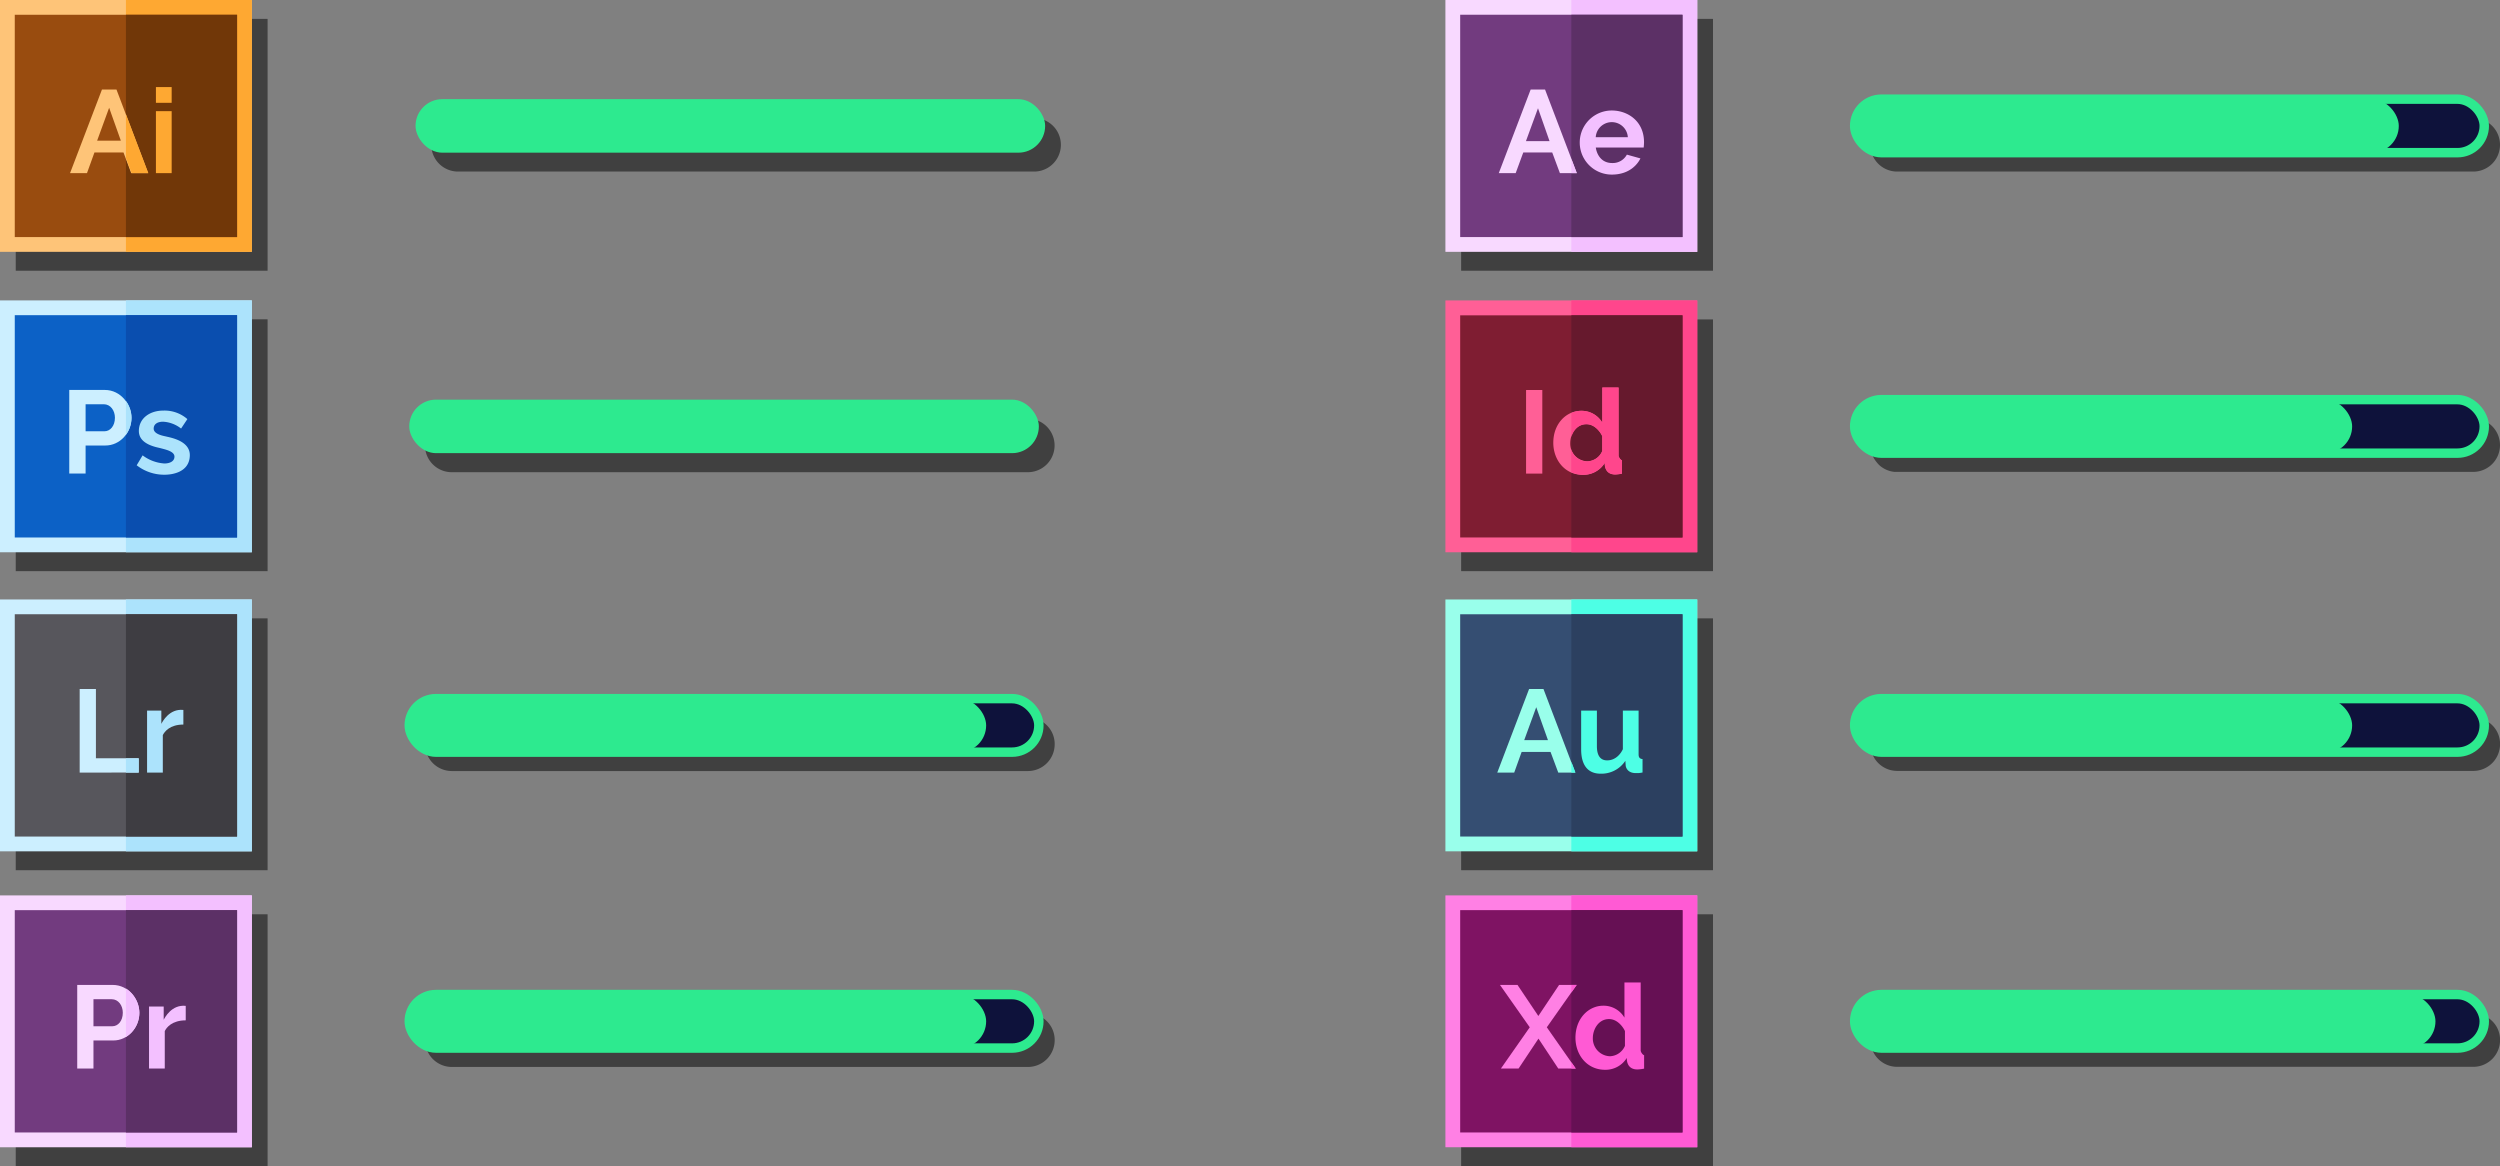 <svg xmlns="http://www.w3.org/2000/svg" viewBox="0 0 794.15 370.43"><rect x="0" y="0" width="794.15" height="370.43" fill="#808080" stroke="none"/><defs><style>.cls-1{opacity:0.5;}.cls-2{fill:#fec478;}.cls-3{fill:#fea832;}.cls-4{fill:#994c0f;}.cls-5{fill:#713708;}.cls-6{fill:#ccefff;}.cls-7{fill:#ace3fc;}.cls-8{fill:#57565c;}.cls-9{fill:#3e3d42;}.cls-10{fill:#0c61c6;}.cls-11{fill:#0a4eaf;}.cls-12{fill:#f8d9ff;}.cls-13{fill:#f3c0ff;}.cls-14{fill:#723b7f;}.cls-15{fill:#5c3066;}.cls-16{fill:#2dea8f;}.cls-17{fill:#0e123b;}.cls-18{fill:none;stroke:#2dea8f;stroke-miterlimit:10;stroke-width:3px;}.cls-19{fill:#99ffeb;}.cls-20{fill:#4dffe5;}.cls-21{fill:#354e72;}.cls-22{fill:#2c4060;}.cls-23{fill:#ff5f96;}.cls-24{fill:#ff468c;}.cls-25{fill:#7f1d32;}.cls-26{fill:#66192d;}.cls-27{fill:#ff80e4;}.cls-28{fill:#ff5ad4;}.cls-29{fill:#7f1363;}.cls-30{fill:#661054;}</style></defs><g id="Capa_2" data-name="Capa 2"><g id="Capa_1-2" data-name="Capa 1"><g class="cls-1"><polygon points="5 6 5 86 45 86 85 86 85 6 45 6 5 6"/><polygon points="5 196.43 5 276.43 45 276.43 85 276.43 85 196.43 45 196.43 5 196.43"/><polygon points="5 101.43 5 181.43 45 181.43 85 181.43 85 101.43 45 101.43 5 101.43"/><polygon points="5 290.43 5 370.43 45 370.43 85 370.43 85 290.43 45 290.43 5 290.43"/><path d="M328.5,37.5h-183a8.5,8.5,0,0,0,0,17h183a8.5,8.5,0,0,0,0-17Z"/><path d="M326.5,133h-183a8.5,8.5,0,0,0,0,17h183a8.5,8.5,0,0,0,0-17Z"/><path d="M326.5,227.93h-183a8.49,8.49,0,0,0-7.47,4.45,8.37,8.37,0,0,0-1,4.05h0a8.51,8.51,0,0,0,8.5,8.5h183a8.51,8.51,0,0,0,8.5-8.5h0a8.37,8.37,0,0,0-1-4.05A8.49,8.49,0,0,0,326.5,227.93Z"/><path d="M326.5,321.93h-183a8.49,8.49,0,0,0-7.47,4.45,8.37,8.37,0,0,0-1,4.05h0a8.51,8.51,0,0,0,8.5,8.5h183a8.51,8.51,0,0,0,8.5-8.5h0a8.37,8.37,0,0,0-1-4.05A8.49,8.49,0,0,0,326.5,321.93Z"/><polygon points="544.15 86 544.15 6 504.15 6 464.15 6 464.15 86 504.15 86 544.15 86"/><polygon points="464.15 196.43 464.15 276.43 504.15 276.43 544.15 276.43 544.15 196.43 504.15 196.43 464.15 196.43"/><polygon points="464.15 101.47 464.15 181.43 504.15 181.43 544.15 181.43 544.15 101.47 504.15 101.47 464.15 101.47"/><polygon points="464.15 290.43 464.15 370.43 504.15 370.43 544.15 370.43 544.15 290.43 504.15 290.43 464.15 290.43"/><path d="M602.65,54.5h183a8.5,8.5,0,0,0,0-17h-183a8.5,8.5,0,0,0,0,17Z"/><path d="M597.24,148a8.05,8.05,0,0,0,.66.49,8.32,8.32,0,0,0,1.44.78c.25.11.51.2.78.29a9,9,0,0,0,1.66.34c.28,0,.57,0,.87,0h183a8.5,8.5,0,0,0,0-17h-183a8.19,8.19,0,0,0-.87,0,9,9,0,0,0-1.66.34,6.58,6.58,0,0,0-.78.29,8.32,8.32,0,0,0-1.44.78,8.05,8.05,0,0,0-.66.49,8.92,8.92,0,0,0-1.15,1.15,8.51,8.51,0,0,0,0,10.82A8.92,8.92,0,0,0,597.24,148Z"/><path d="M785.65,227.93h-183a8.19,8.19,0,0,0-.87,0,9,9,0,0,0-1.66.34,6.58,6.58,0,0,0-.78.29,7.7,7.7,0,0,0-1.44.78,8.05,8.05,0,0,0-.66.49,8.92,8.92,0,0,0-1.15,1.15,9,9,0,0,0-.92,1.36,8.48,8.48,0,0,0-1,4.05h0a8.5,8.5,0,0,0,1.94,5.41,8.92,8.92,0,0,0,1.15,1.15c.21.17.43.33.66.49a8.32,8.32,0,0,0,1.44.78c.25.11.51.2.78.29a8.27,8.27,0,0,0,1.66.33,8.14,8.14,0,0,0,.87.05h183a8.51,8.51,0,0,0,8.5-8.5h0a8.37,8.37,0,0,0-1-4.05A8.49,8.49,0,0,0,785.65,227.93Z"/><path d="M785.65,321.93h-183a8.19,8.19,0,0,0-.87,0,9,9,0,0,0-1.66.34,6.58,6.58,0,0,0-.78.29,7.7,7.7,0,0,0-1.44.78,8.05,8.05,0,0,0-.66.49,8.92,8.92,0,0,0-1.15,1.15,9,9,0,0,0-.92,1.36,8.48,8.48,0,0,0-1,4.05h0a8.5,8.5,0,0,0,1.94,5.41,8.92,8.92,0,0,0,1.15,1.15c.21.17.43.33.66.49a8.32,8.32,0,0,0,1.44.78c.25.11.51.2.78.29a8.27,8.27,0,0,0,1.66.33,8.14,8.14,0,0,0,.87.05h183a8.51,8.51,0,0,0,8.5-8.5h0a8.37,8.37,0,0,0-1-4.05A8.49,8.49,0,0,0,785.65,321.93Z"/></g><path class="cls-2" d="M80,80H0V0H80Z"/><path class="cls-3" d="M80,80H40V0H80Z"/><path class="cls-4" d="M75.31,75.31H4.69V4.69H75.31Z"/><path class="cls-5" d="M75.31,75.31H40V4.69H75.31Z"/><path class="cls-2" d="M32.39,28.44H37L47.06,55H41.68l-2.45-6.56H30L27.63,55H22.25Zm6,16.25L34.67,34.23,30.85,44.69Z"/><path class="cls-3" d="M49.53,32.66v-5h5v5Zm0,22.34V35.31h5V55Z"/><polygon class="cls-3" points="40 36.27 40 50.18 41.8 55 47.12 55 40 36.27"/><path class="cls-6" d="M80,270.43H0v-80H80Z"/><path class="cls-7" d="M80,270.43H40v-80H80Z"/><path class="cls-8" d="M75.31,265.74H4.69V195.12H75.31Z"/><path class="cls-9" d="M75.31,265.74H40V195.12H75.31Z"/><path class="cls-6" d="M25.31,245.43V218.87h5.16v22H44.06v4.53Z"/><path class="cls-7" d="M58.28,230.16c-4.34,0-6,2.25-6.56,3.35v11.92h-5V225.74h4.53v4.2c.35-.67,2.53-4.9,7-4.42v4.64Z"/><rect class="cls-7" x="40" y="240.9" width="4.06" height="4.53"/><path class="cls-6" d="M80,175.43H0v-80H80Z"/><path class="cls-7" d="M80,175.43H40v-80H80Z"/><path class="cls-10" d="M75.31,170.74H4.69V100.12H75.31Z"/><path class="cls-11" d="M75.31,170.74H40V100.12H75.31Z"/><path class="cls-6" d="M22,150.43V123.87H33.29c5.15,0,8.46,4.73,8.46,8.82,0,4.82-3.67,8.83-8.27,8.83H27.19v8.91ZM27.19,137h6c1.81,0,3.32-1.69,3.32-4.3,0-2.24-1.36-4.29-3.55-4.29H27.19Z"/><path class="cls-7" d="M52.31,150.8a14.2,14.2,0,0,1-8.89-3l1.88-3.15a12.91,12.91,0,0,0,6.9,2.58c1.9,0,3.22-.79,3.22-2.17,0-1.69-2.79-2.24-4.31-2.66-1.28-.35-7-1.16-7-5.48,0-4.16,3.62-6.49,7.72-6.49a11,11,0,0,1,7.69,2.7l-2,3a10.15,10.15,0,0,0-5.7-2.17c-1.82,0-3,.78-3,2.21,0,1.79,3.14,2.3,3.87,2.47,1.35.35,7.61,1.31,7.61,5.93C60.26,150,54.76,150.8,52.31,150.8Z"/><path class="cls-7" d="M40,127.36v10.75a9,9,0,0,0,0-10.75Z"/><path class="cls-12" d="M80,364.43H0v-80H80Z"/><path class="cls-13" d="M80,364.43H40v-80H80Z"/><path class="cls-14" d="M75.31,359.74H4.69V289.12H75.31Z"/><path class="cls-15" d="M75.31,359.74H40V289.12H75.31Z"/><path class="cls-12" d="M24.53,339.43V312.87H35.79c5.15,0,8.46,4.73,8.46,8.82,0,4.82-3.67,8.83-8.27,8.83H29.69v8.91ZM29.69,326h6c1.81,0,3.32-1.69,3.32-4.3,0-2.24-1.36-4.29-3.55-4.29H29.69Z"/><path class="cls-13" d="M59.06,324.12c-4.45,0-6.19,2.3-6.72,3.43v11.88h-5V319.74H52v4.2c.35-.67,2.53-4.9,7-4.42v4.6Z"/><path class="cls-13" d="M40,314V329.4a9,9,0,0,0,4.28-7.75A9.31,9.31,0,0,0,40,314Z"/><rect class="cls-16" x="132" y="31.5" width="200" height="17" rx="8.5"/><rect class="cls-16" x="130" y="126.95" width="200" height="17" rx="8.5"/><rect class="cls-17" x="130" y="221.93" width="200" height="17" rx="8.5"/><rect class="cls-16" x="130" y="221.93" width="183.26" height="17" rx="8.5"/><rect class="cls-18" x="130" y="221.93" width="200" height="17" rx="8.5"/><rect class="cls-17" x="130" y="315.93" width="200" height="17" rx="8.5"/><rect class="cls-16" x="130" y="315.93" width="183.26" height="17" rx="8.5"/><rect class="cls-18" x="130" y="315.93" width="200" height="17" rx="8.5"/><path class="cls-12" d="M539.15,80h-80V0h80Z"/><path class="cls-13" d="M539.15,80h-40V0h40Z"/><path class="cls-14" d="M534.46,75.31H463.84V4.69h70.62Z"/><path class="cls-15" d="M534.46,75.31H499.15V4.69h35.31Z"/><path class="cls-12" d="M486.23,28.44h4.57L500.9,55h-5.38l-2.44-6.56h-9.2L481.47,55H476.1Zm6,16.4-3.67-10.46-3.83,10.46Z"/><path class="cls-13" d="M512,55.46a10.18,10.18,0,1,1,0-20.36c5,0,10.24,3.31,10.24,10.09a16.33,16.33,0,0,1-.11,1.68H506.93c.07.78.9,4.92,5.21,4.92a5.09,5.09,0,0,0,4.65-2.67l4.31,1.2C520.38,51.82,517.92,55.46,512,55.46Zm5.1-11.87a5.11,5.11,0,0,0-10.2,0Z"/><polygon class="cls-13" points="499.15 50.49 499.15 55 500.86 55 499.15 50.49"/><path class="cls-19" d="M539.15,270.43h-80v-80h80Z"/><path class="cls-20" d="M539.15,270.43h-40v-80h40Z"/><path class="cls-21" d="M534.46,265.74H463.84V195.12h70.62Z"/><path class="cls-22" d="M534.46,265.74H499.15V195.12h35.31Z"/><path class="cls-19" d="M485.73,218.87h4.57l10.1,26.56H495l-2.45-6.56h-9.19L481,245.43h-5.38Zm6,16.25L488,224.65l-3.82,10.47Z"/><path class="cls-20" d="M508.45,245.77c-4,0-6.18-2.64-6.18-7.73v-12.3h5V237c0,3,1.09,4.54,3.25,4.54,2.89,0,4.46-2.36,5-3.56V225.74h5v13.88c0,.52.06,1.44,1.25,1.5v4.27a11.33,11.33,0,0,1-1.25.19c-.34,0-.64,0-.92,0-2.44,0-3.08-1.6-3.18-2.33l-.11-1.57A9.08,9.08,0,0,1,508.45,245.77Z"/><polygon class="cls-20" points="499.15 241.95 499.15 245.43 500.47 245.43 499.15 241.95"/><path class="cls-23" d="M539.15,175.43h-80v-80h80Z"/><path class="cls-24" d="M539.15,175.43h-40v-80h40Z"/><path class="cls-25" d="M534.46,170.74H463.84V100.16h70.62Z"/><path class="cls-26" d="M534.46,170.74H499.15V100.16h35.31Z"/><path class="cls-23" d="M484.77,150.44V123.89h5.16v26.55Z"/><path class="cls-23" d="M502.86,150.85c-5.83,0-9.44-4.81-9.44-10.2,0-6.11,4.16-10.15,8.87-10.15a7.7,7.7,0,0,1,6.7,3.78V123.11h5.16V144.7c0,.53.69,1.48,1.09,1.5v4.27a11.24,11.24,0,0,1-2.16.27c-3.66,0-3.33-3.68-3.33-3.68A8,8,0,0,1,502.86,150.85Zm1.37-4.31a5.39,5.39,0,0,0,4.76-3.29v-4.69c-.2-.55-2-3.82-5.06-3.82-3.42,0-5.14,3.39-5.14,6A5.63,5.63,0,0,0,504.23,146.54Z"/><path class="cls-24" d="M514.15,144.7V123.11H509v11.17a7.58,7.58,0,0,0-6.6-3.78,8,8,0,0,0-3.24.69v7.58c.63-2.07,2.23-4,4.8-4,3.05,0,4.84,3.27,5,3.82v4.69a5.18,5.18,0,0,1-9.84-.61V150a9.22,9.22,0,0,0,3.82.8A7.87,7.87,0,0,0,509.8,147s-.33,3.68,3.3,3.68a11.07,11.07,0,0,0,2.14-.27V146.2C514.84,146.18,514.15,145.23,514.15,144.7Z"/><path class="cls-27" d="M539.15,364.43h-80v-80h80Z"/><path class="cls-28" d="M539.15,364.43h-40v-80h40Z"/><path class="cls-29" d="M534.46,359.74H463.84V289.12h70.62Z"/><path class="cls-30" d="M534.46,359.74H499.15V289.12h35.31Z"/><path class="cls-27" d="M482.05,312.87l6.62,9.87,6.59-9.87h5.57l-9.47,13.46,9.17,13.1H495l-6.29-9.5-6.32,9.5h-5.61l9.16-13.1-9.46-13.46Z"/><path class="cls-28" d="M509.89,339.83c-5.83,0-9.43-4.8-9.43-10.19,0-6.12,4.15-10.17,8.86-10.17a7.69,7.69,0,0,1,6.7,3.79V312.09h5.16v21.59c0,.53.69,1.48,1.09,1.5v4.28a12,12,0,0,1-2.16.26c-3.66,0-3.33-3.67-3.33-3.67A7.93,7.93,0,0,1,509.89,339.83Zm1.53-4.3a5.41,5.41,0,0,0,4.76-3.3v-4.69c-.2-.55-2-3.82-5.06-3.82-3.42,0-5.14,3.39-5.14,6A5.64,5.64,0,0,0,511.42,335.53Z"/><polygon class="cls-28" points="499.15 312.87 499.15 315.3 500.86 312.87 499.15 312.87"/><polygon class="cls-28" points="499.15 339.43 500.56 339.43 499.15 337.42 499.15 339.43"/><rect class="cls-17" x="589.15" y="31.5" width="200" height="17" rx="8.5"/><rect class="cls-16" x="589.15" y="31.5" width="172.85" height="17" rx="8.5"/><rect class="cls-18" x="589.15" y="31.5" width="200" height="17" rx="8.5"/><rect class="cls-17" x="589.15" y="126.95" width="200" height="17" rx="8.5"/><rect class="cls-16" x="589.15" y="126.95" width="158.03" height="17" rx="8.5"/><rect class="cls-18" x="589.15" y="126.95" width="200" height="17" rx="8.5"/><rect class="cls-17" x="589.15" y="221.93" width="200" height="17" rx="8.5"/><rect class="cls-16" x="589.15" y="221.93" width="158.03" height="17" rx="8.5"/><rect class="cls-18" x="589.15" y="221.93" width="200" height="17" rx="8.5"/><rect class="cls-17" x="589.15" y="315.93" width="200" height="17" rx="8.5"/><rect class="cls-16" x="589.15" y="315.93" width="184.5" height="17" rx="8.5"/><rect class="cls-18" x="589.15" y="315.93" width="200" height="17" rx="8.5"/></g></g></svg>